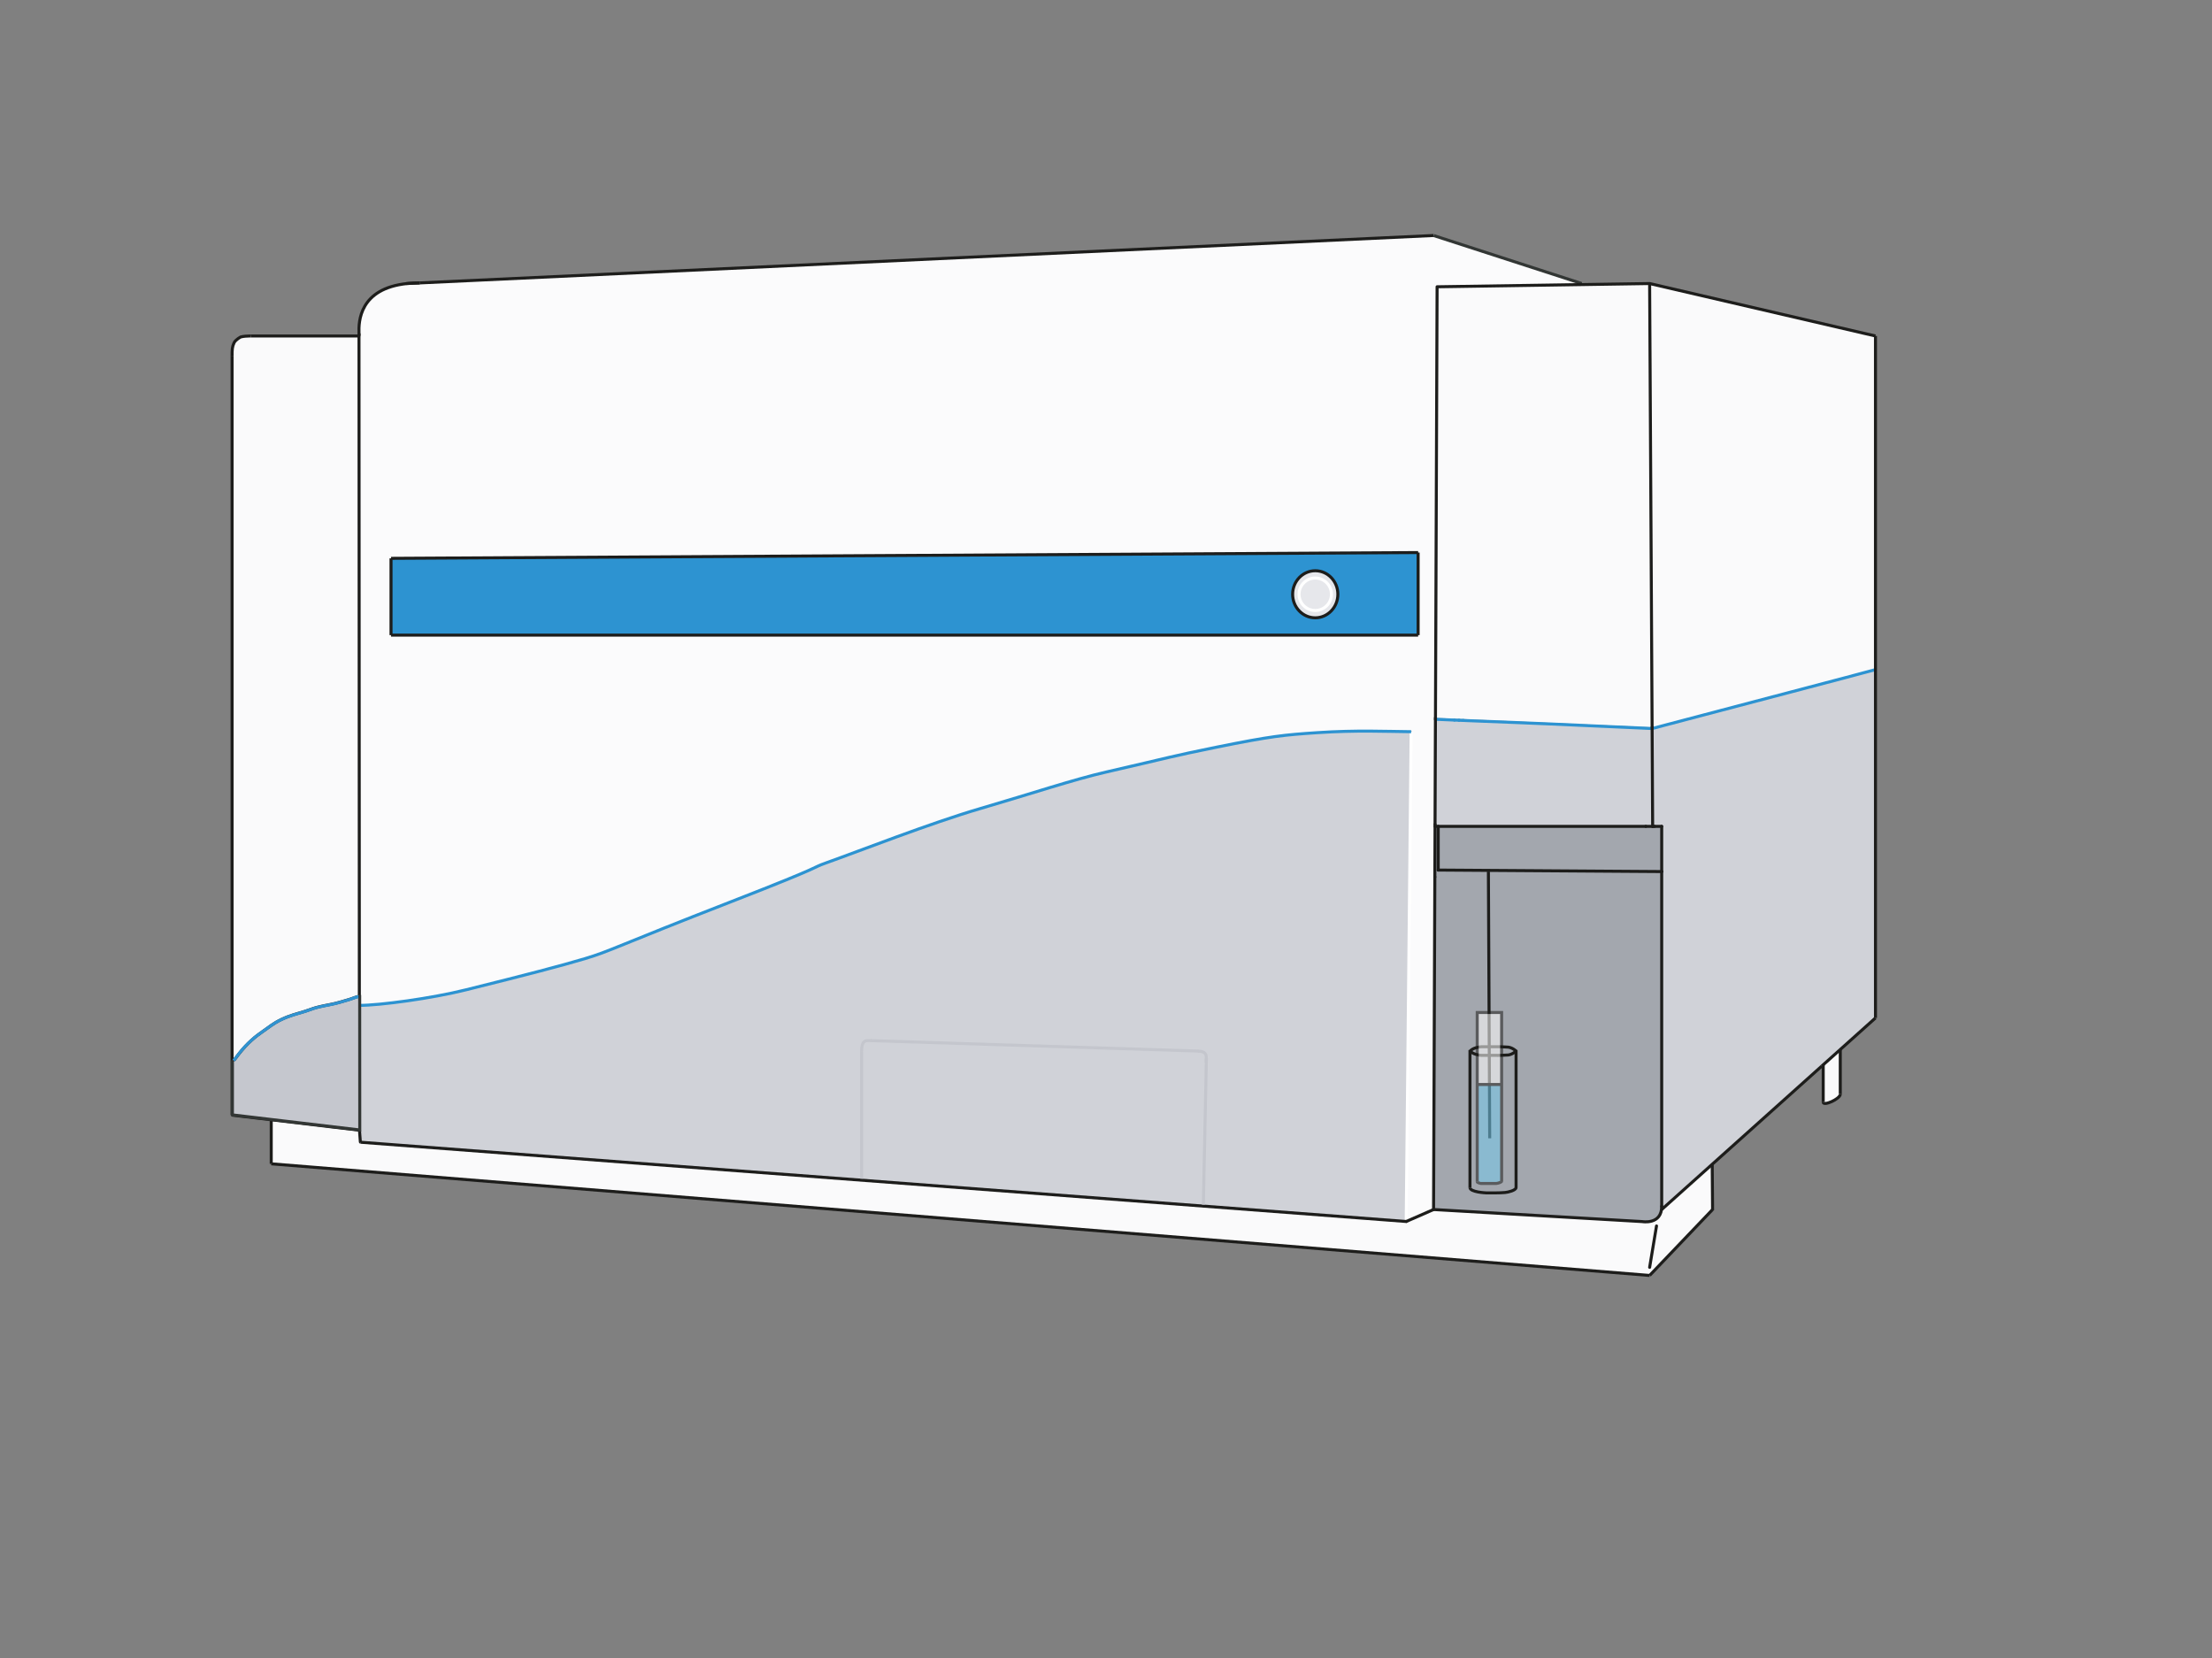 <?xml version="1.0" encoding="UTF-8"?><svg id="Layer_2" xmlns="http://www.w3.org/2000/svg" viewBox="0 0 733.42 549.79"><rect x="0" y="0" width="733.42" height="549.79" fill="#808080" stroke="none"/><defs><style>.cls-1{fill:#2d93d1;}.cls-2{fill:#d0d2d8;}.cls-3{stroke:#3093d1;}.cls-3,.cls-4,.cls-5,.cls-6,.cls-7,.cls-8,.cls-9,.cls-10,.cls-11{fill:none;}.cls-3,.cls-4,.cls-5,.cls-7,.cls-12,.cls-9,.cls-10{stroke-miterlimit:10;}.cls-4{stroke:#fff;}.cls-13{fill:#e6e7eb;}.cls-5,.cls-12{stroke:#323634;}.cls-6{stroke-width:.5px;}.cls-6,.cls-8,.cls-9{stroke:#1d1d1b;}.cls-6,.cls-8,.cls-11{stroke-linecap:round;stroke-linejoin:round;}.cls-7,.cls-11{stroke:#2d93d1;}.cls-14{fill:#fbfbfc;}.cls-15{fill:#fafafb;}.cls-12{fill:#c5c7ce;}.cls-16{fill:#fff;}.cls-17{fill:#74cbed;}.cls-18{opacity:.55;}.cls-10{stroke:#c4c6cd;}.cls-19{fill:#a3a7ae;}</style></defs><path class="cls-14" d="M119.33,333.18c6.78,0,23.83-2.29,35.43-5.18,20.37-5.07,31.18-7.88,39.33-10.31,8.55-2.55,10-3.92,48.83-19.02,32.08-12.47,25.59-10.76,31.21-12.76,10.79-3.84,34.64-13.19,50.96-17.96,17.22-5.03,30.9-9.63,41.87-12.15,22.05-5.06,20.88-5.05,36.48-8.22,18.34-3.72,22.64-4.1,33.52-4.83,12.88-.87,23.18-.39,31.1-.32l-1.64,162.41-.07.03.07-.03,9.07-3.97c.14-36.76.28-73.52.42-110.28.03-5.59.05-11.17.07-16.76v-.66c.04-11.61.09-23.23.13-34.85v-.46c.19-47.65.37-95.31.55-142.96,15.99-.25,31.98-.49,47.98-.73v-.34l-49.15-15.93-336.1,15.72c-1.47,0-2.84.07-4.11.19-.02.01-.04.01-.06.01-15.98,1.64-16.14,12.75-16.02,16.38v.15c.01.28.02.51.02.68,0,.02-.01.04-.02.06.04,73.07.08,146.15.12,219.22"/><path class="cls-2" d="M621.84,222.03v115.51l-11.67,10.46-.21.19-5.45,4.88h0s-.22.2-.22.2l-.23.21-36.42,32.64-16.68,14.94v-127.04h-3c-.06-10.82-.12-21.63-.18-32.45,72.81-19.11,74.06-19.54,74.06-19.54Z"/><path class="cls-15" d="M621.84,111.41v110.62s-1.25.43-74.06,19.54v-.37c-.27-49.06-.54-98.12-.82-147.18l74.88,17.39Z"/><path class="cls-15" d="M610.17,348v14.82c0,1.56-5.66,4.08-5.66,2.65v-12.39h0s5.45-4.89,5.45-4.89l.21-.19Z"/><path class="cls-15" d="M466.25,405.03l9.07-3.97,69.17,4s6.47,1.18,6.47-5.05v1.05l16.68-14.94.07.08.12,14.86-20.87,21.86-457.03-37.01v-14.61l29.25,3.46v-.15c.39,5.06.23,3.94.48,4.14h0s346.59,26.28,346.59,26.28Z"/><path class="cls-19" d="M487.39,348.41v45.35c-.05,1.55,5.31,1.78,5.31,1.78,2.1,0,4.33.06,6.34-.12.95-.08,3.63-.7,3.63-1.66v-45.26c-1.4-1.22-2.59-1.28-2.59-1.28-1.35-.1-1.65-.07-2.57-.13-.35-.03-1.19,0-2.28,0h-2.03c-1.22.01-1.69-.01-2.08,0-.81.02-2.89.46-3.65,1.43-.03-.04-.05-.07-.08-.11ZM550.96,289v111.01c0,6.23-6.47,5.05-6.47,5.05l-69.17-4c.14-36.76.28-73.52.42-110.28.03-5.59.05-11.17.07-16.76h1.05v14.48l74.1.5Z"/><path class="cls-19" d="M550.96,274.02v14.98l-74.1-.5v-14.48h74.1Z"/><path class="cls-2" d="M485.16,238.89c1.2.05,2.4.1,3.62.15l59,2.53c.06,10.82.12,21.63.18,32.45h-72.15v-.66c.04-11.61.09-23.23.13-34.85,0-.15.01-.31.01-.46l71.83,3.15v.37c-4.97-.22-9.94-.44-14.91-.67-6.33-.28-12.66-.56-18.99-.85-7.57-.34-16.56-.67-25.1-1.01l-3.62-.15Z"/><path class="cls-15" d="M546.96,94.02c.28,49.06.55,98.12.82,147.18l-71.83-3.15c.18-47.65.36-95.31.54-142.96,23.49-.36,46.98-.71,70.47-1.07Z"/><path class="cls-2" d="M547.78,241.57l-59-2.53c8.54.34,17.53.67,25.1,1.01,6.33.29,12.66.57,18.99.85,4.97.23,9.94.45,14.91.67Z"/><path class="cls-19" d="M493.8,349.94c.55,0,.76,0,1.43,0,1.09,0,1.93.03,2.28,0,.92-.06,1.22-.03,2.57-.12,0,0,1.19-.07,2.59-1.29v45.23c0,.96-2.68,1.58-3.63,1.66-2.01.18-4.24.12-6.34.12,0,0-5.36-.23-5.31-1.78v-45.14s.05-.07.08-.1c.78.96,2.84,1.41,3.65,1.42.39,0,.86-.01,2.08,0h.6Z"/><path class="cls-19" d="M502.67,348.5v.03c-1.4,1.22-2.59,1.29-2.59,1.29-1.35.09-1.65.06-2.57.12-.35.03-1.19,0-2.28,0-.67,0-.88,0-1.43,0l-.02-2.85h1.45c1.09,0,1.93-.03,2.28,0,.92.06,1.22.03,2.57.13,0,0,1.19.06,2.59,1.28Z"/><path class="cls-19" d="M493.78,347.09l.02,2.85h-.6c-1.22-.01-1.69,0-2.08,0-.81-.01-2.87-.46-3.65-1.42.76-.97,2.84-1.41,3.65-1.43.39-.01.86.01,2.08,0h.58Z"/><path class="cls-2" d="M485.16,238.89l3.62.15c-1.22-.05-2.42-.1-3.62-.15Z"/><path class="cls-1" d="M470.2,183.22v27.38H129.65v-25.46l340.55-1.92ZM443.59,197.05c0-4.31-3.36-7.8-7.5-7.8s-7.5,3.49-7.5,7.8,3.36,7.81,7.5,7.81,7.5-3.5,7.5-7.81Z"/><path class="cls-2" d="M467.89,242.62l-1.64,162.41-346.59-26.27h0c-.25-.21-.09.91-.48-4.15-.01-13.75-.02-27.49-.02-41.24,6.78,0,23.83-2.29,35.43-5.18,20.37-5.07,31.18-7.88,39.33-10.31,8.55-2.55,10-3.92,48.83-19.02,32.08-12.47,25.59-10.76,31.21-12.76,10.79-3.84,34.64-13.19,50.96-17.96,17.22-5.03,30.9-9.63,41.87-12.15,22.05-5.06,20.88-5.05,36.48-8.22,18.34-3.72,22.64-4.1,33.52-4.83,12.88-.87,23.18-.39,31.1-.32Z"/><path class="cls-13" d="M436.09,189.25c4.14,0,7.5,3.49,7.5,7.8s-3.36,7.81-7.5,7.81-7.5-3.5-7.5-7.81,3.36-7.8,7.5-7.8ZM441.46,197.05c0-2.97-2.4-5.38-5.37-5.38s-5.38,2.41-5.38,5.38,2.41,5.38,5.38,5.38,5.37-2.41,5.37-5.38Z"/><path class="cls-13" d="M436.09,191.67c2.97,0,5.37,2.41,5.37,5.38s-2.4,5.38-5.37,5.38-5.38-2.41-5.38-5.38,2.41-5.38,5.38-5.38Z"/><path class="cls-15" d="M119.18,374.61v.15l-29.25-3.46-12.98-1.54V118.2c0-2.28.02-3.21.67-4.55.52-1.05,2.19-1.91,2.19-1.91.85-.27,2.35-.32,3.01-.33h35.61c.16,0,.51-.02.6-.13.04,73.07.08,146.15.12,219.22v2.87c.01,13.75.02,27.49.03,41.24Z"/><path class="cls-16" d="M119.16,333.37c0,13.75.01,27.49.02,41.24-.01-13.75-.02-27.49-.03-41.24h.01Z"/><path class="cls-16" d="M119.15,330.5c.01.96.01,1.91.01,2.87h-.01v-2.87Z"/><line class="cls-4" x1="467.89" y1="242.62" x2="466.25" y2="405.03"/><path class="cls-7" d="M119.16,333.37c6.78,0,23.83-2.29,35.43-5.18,20.37-5.07,31.18-7.88,39.33-10.31,8.55-2.55,10-3.92,48.83-19.02,32.08-12.47,25.59-10.76,31.21-12.76,10.79-3.84,34.64-13.19,50.96-17.96,17.22-5.03,30.9-9.63,41.87-12.15,22.05-5.06,20.88-5.05,36.48-8.22,18.34-3.72,22.64-4.1,33.52-4.83,12.88-.87,23.18-.39,31.1-.32"/><line class="cls-9" x1="134.78" y1="94.02" x2="135.05" y2="94.01"/><line class="cls-9" x1="135.11" y1="94" x2="139.22" y2="93.81"/><line class="cls-9" x1="139.22" y1="93.81" x2="475.32" y2="78.09"/><line class="cls-9" x1="76.95" y1="369.76" x2="76.95" y2="118.2"/><path class="cls-9" d="M119.15,330.5c.01.96.01,1.91.01,2.87,0,13.75.01,27.49.02,41.24v.15"/><path class="cls-9" d="M119.03,110.54v.74"/><path class="cls-9" d="M119.03,111.28c.04,73.07.08,146.15.12,219.22"/><path class="cls-9" d="M119.18,374.61c-.01-13.75-.02-27.49-.03-41.24v-2.87"/><path class="cls-9" d="M83.11,111.41h35.32c.16,0,.51-.02.6-.13.01-.02.02-.04.02-.06,0-.17-.01-.4-.02-.68v-.15c-.12-3.63.04-14.74,16.02-16.38.02,0,.04,0,.06,0,1.27-.12,2.64-.19,4.11-.19"/><polyline class="cls-9" points="76.95 369.76 89.93 371.3 119.18 374.76"/><polyline class="cls-9" points="119.52 378.75 119.66 378.76 466.25 405.03 466.52 405.05"/><path class="cls-7" d="M547.78,241.57c72.81-19.11,74.06-19.54,74.06-19.54"/><line class="cls-9" x1="129.65" y1="210.6" x2="129.65" y2="185.14"/><line class="cls-9" x1="470.2" y1="210.6" x2="470.2" y2="183.22"/><line class="cls-9" x1="129.65" y1="210.6" x2="470.2" y2="210.6"/><line class="cls-9" x1="470.2" y1="183.22" x2="129.65" y2="185.14"/><line class="cls-5" x1="524.46" y1="94.02" x2="475.32" y2="78.09"/><path class="cls-8" d="M547.78,241.2v.37"/><path class="cls-11" d="M485.16,238.89c1.2.05,2.4.1,3.62.15,8.54.34,17.53.67,25.1,1.01,6.33.29,12.66.57,18.99.85,4.97.23,9.94.45,14.91.67"/><path class="cls-11" d="M482.23,238.77c.5.02,1.01.04,1.52.06"/><line class="cls-11" x1="482.23" y1="238.77" x2="476.39" y2="238.52"/><line class="cls-11" x1="485.16" y1="238.89" x2="483.75" y2="238.83"/><path class="cls-8" d="M475.95,238.05c.18-47.65.36-95.31.54-142.96,23.49-.36,46.98-.71,70.47-1.07.28,49.06.55,98.12.82,147.18"/><path class="cls-8" d="M475.94,238.51c0-.15.01-.31.01-.46"/><path class="cls-8" d="M475.81,273.36c.04-11.61.09-23.23.13-34.85"/><path class="cls-8" d="M475.74,290.78c.03-5.59.05-11.17.07-16.76v-.66"/><path class="cls-8" d="M475.32,401.06c.14-36.76.28-73.52.42-110.28"/><path class="cls-8" d="M550.96,401.06v-1.05c0,6.23-6.47,5.05-6.47,5.05l-69.17-4"/><line class="cls-8" x1="550.96" y1="289" x2="550.96" y2="400.01"/><line class="cls-8" x1="476.86" y1="288.5" x2="550.96" y2="289"/><line class="cls-8" x1="476.86" y1="274.02" x2="476.86" y2="288.5"/><polyline class="cls-8" points="475.81 274.02 476.86 274.02 545.69 274.02"/><line class="cls-8" x1="547.96" y1="274.02" x2="545.69" y2="274.02"/><line class="cls-8" x1="550.96" y1="274.02" x2="548.58" y2="274.02"/><path class="cls-8" d="M547.96,274.02h.62"/><line class="cls-8" x1="550.96" y1="274.02" x2="550.96" y2="289"/><line class="cls-9" x1="546.96" y1="422.92" x2="89.93" y2="385.91"/><line class="cls-9" x1="89.93" y1="371.3" x2="89.93" y2="385.91"/><polyline class="cls-9" points="475.32 401.06 466.25 405.03 466.18 405.06"/><line class="cls-9" x1="567.83" y1="401.06" x2="546.96" y2="422.92"/><line class="cls-9" x1="621.84" y1="111.41" x2="546.96" y2="94.02"/><polyline class="cls-9" points="604.06 353.48 567.64 386.12 550.96 401.06"/><polyline class="cls-9" points="609.96 348.19 604.51 353.07 604.51 353.08 604.29 353.27 604.06 353.48"/><polyline class="cls-9" points="621.84 337.54 610.17 348 609.96 348.19"/><polyline class="cls-9" points="621.84 111.41 621.84 222.03 621.84 337.54"/><path class="cls-9" d="M443.59,197.05c0,4.31-3.36,7.81-7.5,7.81s-7.5-3.5-7.5-7.81,3.36-7.8,7.5-7.8,7.5,3.49,7.5,7.8Z"/><line class="cls-10" x1="285.68" y1="390.83" x2="285.68" y2="348.53"/><line class="cls-10" x1="398.99" y1="399.45" x2="399.99" y2="350.97"/><path class="cls-8" d="M547.78,241.57c.06,10.82.12,21.63.18,32.45"/><line class="cls-10" x1="288.64" y1="345.06" x2="397.44" y2="348.53"/><path class="cls-9" d="M76.95,118.2c0-2.28.02-3.21.67-4.55.52-1.05,2.19-1.91,2.19-1.91.85-.27,2.35-.32,3.01-.33h.29"/><line class="cls-8" x1="549.24" y1="406.51" x2="546.96" y2="420.23"/><path class="cls-9" d="M119.66,378.75c-.25-.2-.09.92-.48-4.14"/><polyline class="cls-9" points="567.71 386.2 567.83 401.06 567.83 401.31"/><line class="cls-9" x1="604.51" y1="353.08" x2="604.51" y2="365.47"/><line class="cls-9" x1="610.17" y1="362.82" x2="610.17" y2="348"/><path class="cls-9" d="M604.51,365.47c0,1.43,5.66-1.09,5.66-2.65"/><polyline class="cls-9" points="493.84 359.1 493.8 349.94 493.78 347.09 493.5 289"/><line class="cls-9" x1="493.93" y1="377.44" x2="493.85" y2="360.1"/><polyline class="cls-9" points="487.39 393.76 487.39 348.62 487.39 348.41 487.39 348.18"/><path class="cls-9" d="M487.39,393.76c-.05,1.55,5.31,1.78,5.31,1.78,2.1,0,4.33.06,6.34-.12.95-.08,3.63-.7,3.63-1.66v-45.58"/><path class="cls-10" d="M285.68,348.53c0-3.52,1.34-3.53,2.5-3.48.16.01.31.01.46.01.1,0,.2,0,.29-.01"/><path class="cls-10" d="M397.18,348.55c3.61,0,2.65,2.44,2.73,3.75"/><path class="cls-4" d="M441.46,197.05c0,2.97-2.4,5.38-5.37,5.38s-5.38-2.41-5.38-5.38,2.41-5.38,5.38-5.38,5.37,2.41,5.37,5.38Z"/><path class="cls-9" d="M487.39,348.41s.05.07.08.11c.78.96,2.84,1.41,3.65,1.42.39,0,.86-.01,2.08,0h.6c.55,0,.76,0,1.43,0,1.09,0,1.93.03,2.28,0,.92-.06,1.22-.03,2.57-.12,0,0,1.19-.07,2.59-1.29"/><path class="cls-9" d="M487.39,348.62s.05-.07.08-.1c.76-.97,2.84-1.41,3.65-1.43.39-.01.86.01,2.08,0h2.03c1.09,0,1.93-.03,2.28,0,.92.06,1.22.03,2.57.13,0,0,1.19.06,2.59,1.28"/><path class="cls-12" d="M77.06,351.59v18.09l12.98,1.54,29.25,3.46v-.15c-.01-13.75-.02-27.49-.03-41.24v-2.87h-.29c-.72,0-2.18.71-3.26,1.01-2.15.59-3.55,1.14-6.38,1.68-5.82,1.09-5.9,1.53-8.29,2.25-2.38.73-4.93,1.34-7.63,2.63-2.92,1.39-4.1,2.54-6.39,4.1-2.09,1.41-5.04,3.77-7.95,7.54l-1.48,1.96"/><g class="cls-18"><path class="cls-17" d="M497.89,359.6v32.07c0,.34-1.31.73-1.76.74-.41.02-1.19,0-1.61,0s-.68.01-1.13.01h-2.45c-.09,0-1.15-.31-1.15-.54v-32.28h8.1Z"/><rect class="cls-16" x="489.79" y="335.73" width="8.1" height="23.87"/><polyline class="cls-9" points="489.79 391.88 489.79 359.6 489.79 335.73 497.89 335.73 497.89 359.6 497.89 391.67"/><line class="cls-9" x1="489.79" y1="359.6" x2="497.89" y2="359.6"/><path class="cls-9" d="M497.89,391.67c0,.34-1.31.73-1.76.74-.41.02-1.19,0-1.61,0s-.68.01-1.13.01h-2.45c-.09,0-1.15-.31-1.15-.54"/></g><path class="cls-6" d="M77.48,351.67l1.48-1.96c2.91-3.77,5.86-6.13,7.95-7.54,2.29-1.56,3.47-2.71,6.39-4.1,2.7-1.29,5.25-1.9,7.63-2.63,2.39-.72,2.47-1.16,8.29-2.25,2.83-.54,4.23-1.09,6.38-1.68,1.08-.3,2.54-1.01,3.26-1.01"/><path class="cls-3" d="M77.48,351.67l1.48-1.96c2.91-3.77,5.86-6.13,7.95-7.54,2.29-1.56,3.47-2.71,6.39-4.1,2.7-1.29,5.25-1.9,7.63-2.63,2.39-.72,2.47-1.16,8.29-2.25,2.83-.54,4.23-1.09,6.38-1.68,1.08-.3,2.54-1.01,3.26-1.01"/></svg>
